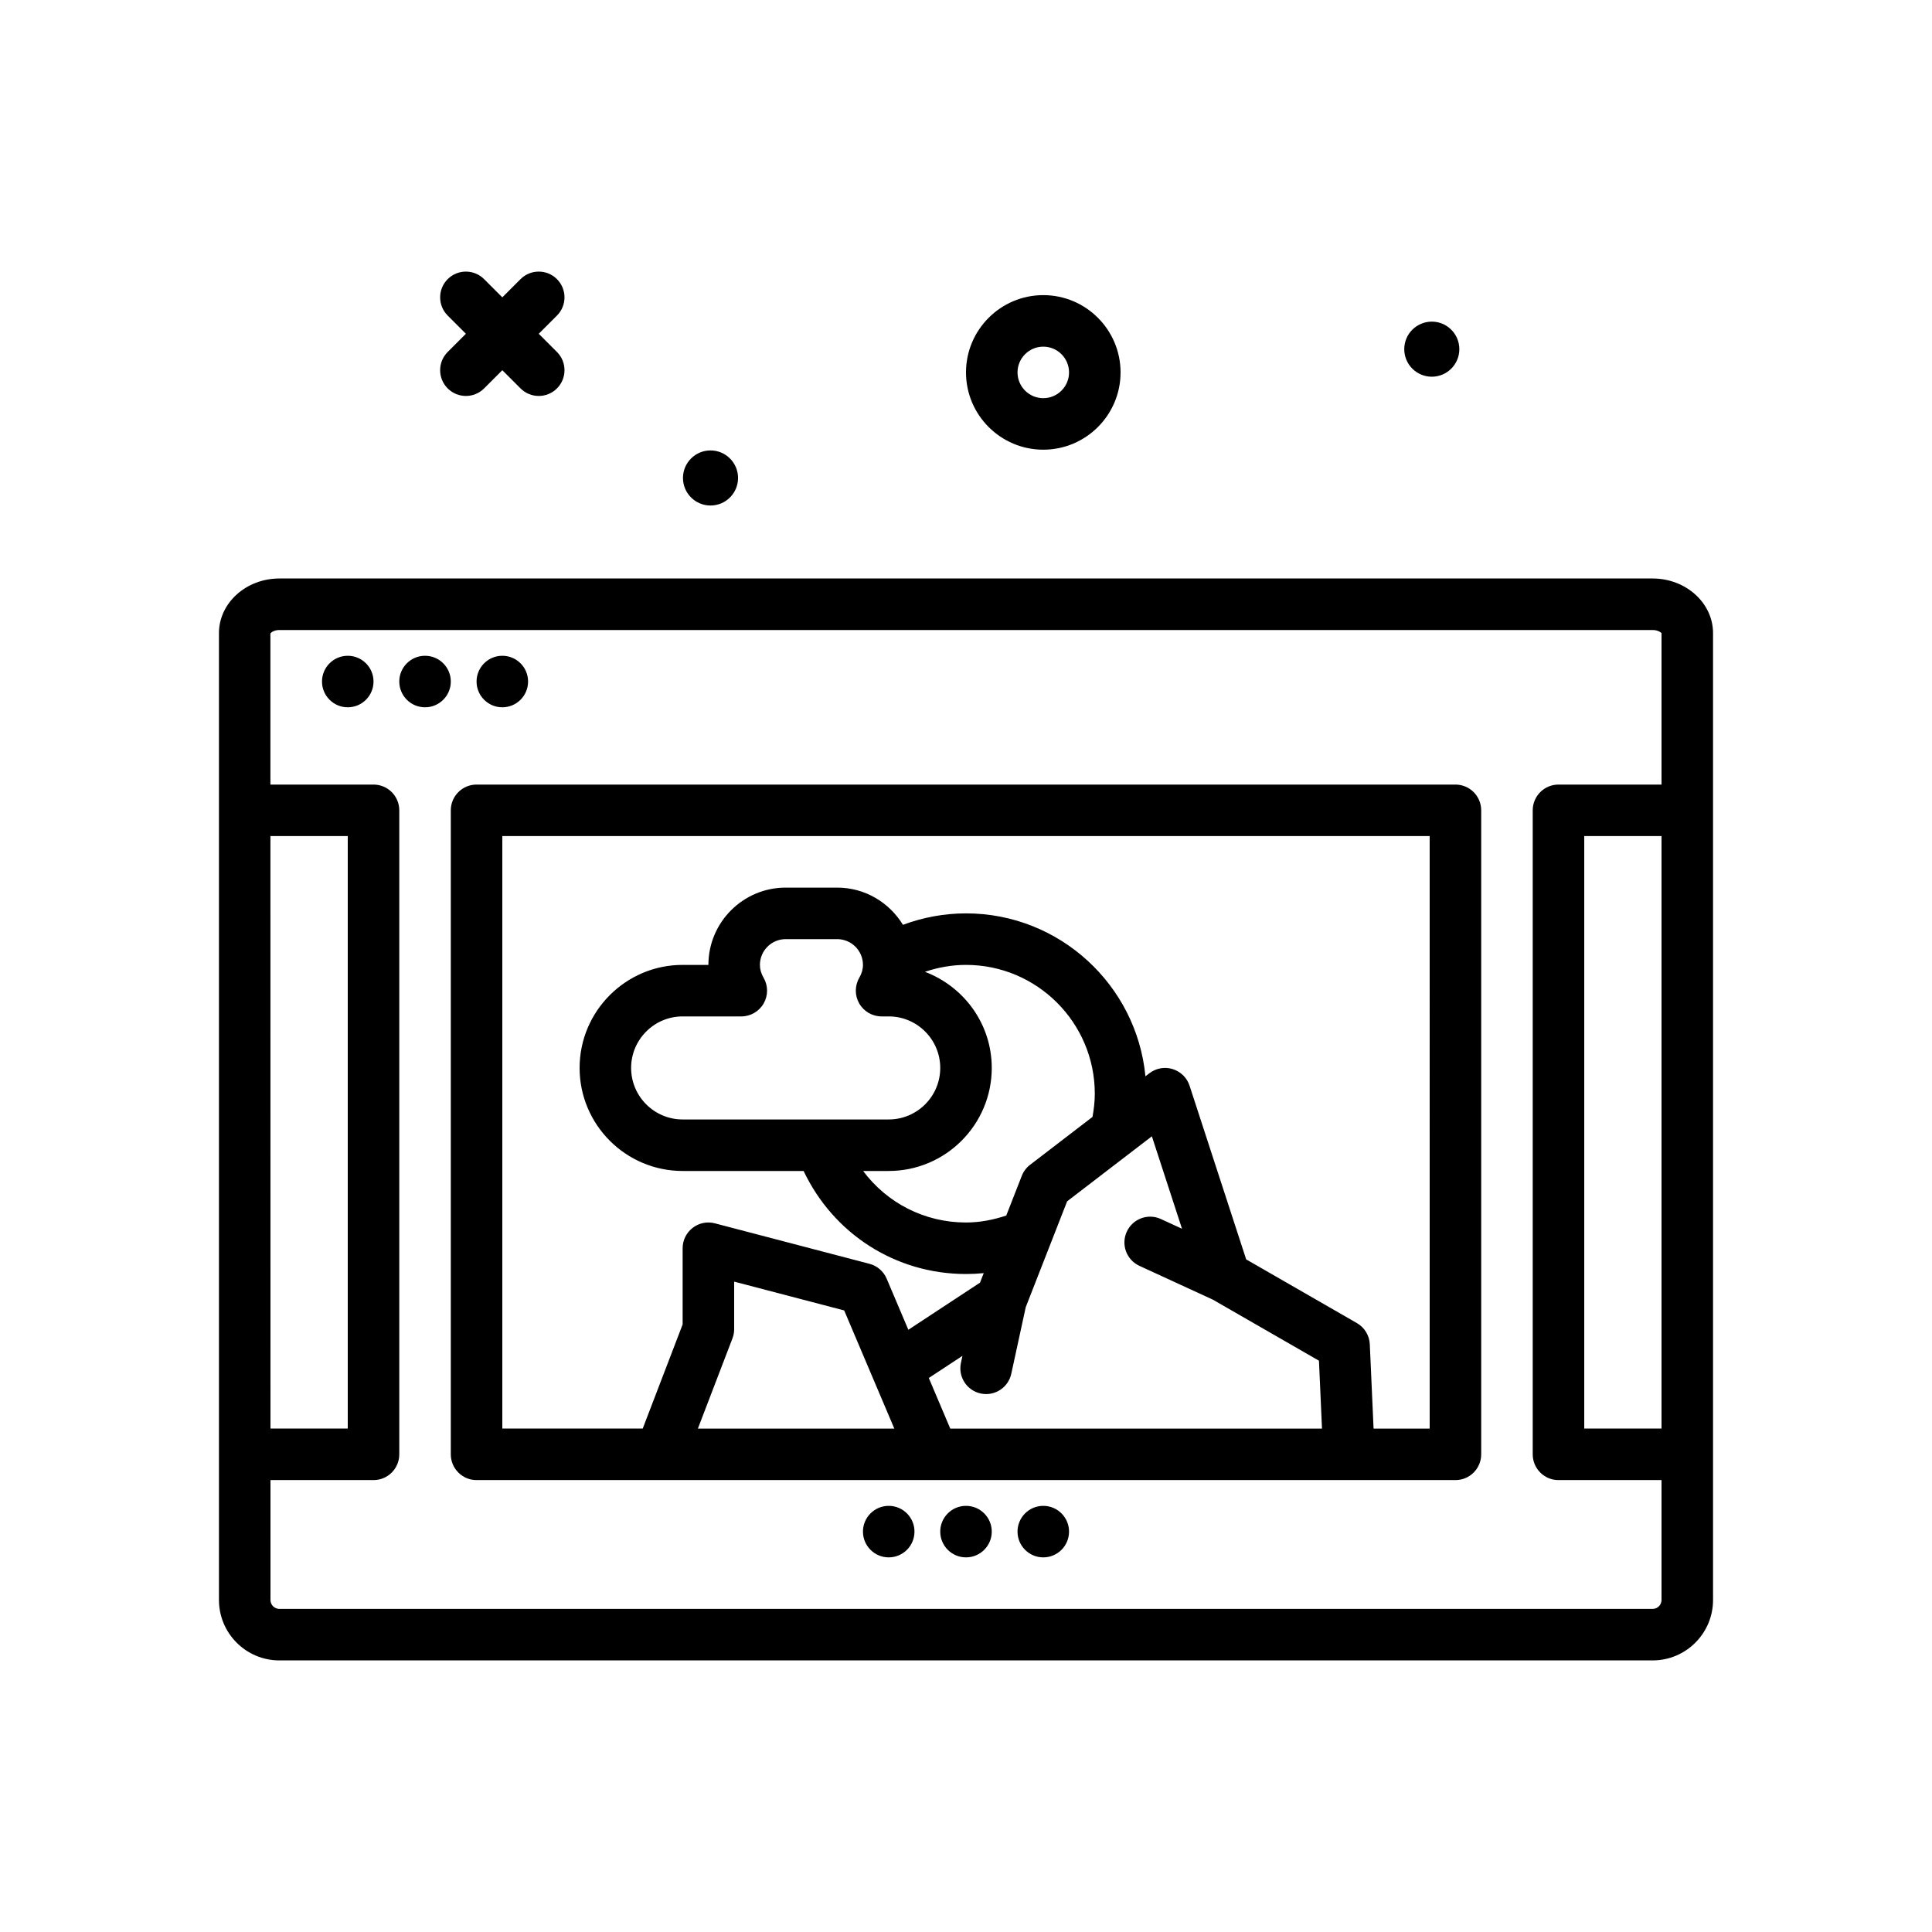 <svg id="photos" enable-background="new 0 0 300 300" height="512" viewBox="0 0 300 300" width="512" xmlns="http://www.w3.org/2000/svg"><g><path d="m222.328 58.496c2.362 0 4.277-1.915 4.277-4.276s-1.915-4.277-4.277-4.277-4.276 1.915-4.276 4.277 1.915 4.276 4.276 4.276z"/><path d="m256.619 89.828h-213.238c-5.172 0-9.381 3.807-9.381 8.484v150.135c0 5.172 4.209 9.381 9.381 9.381h213.238c5.172 0 9.381-4.209 9.381-9.381v-150.135c0-4.677-4.209-8.484-9.381-8.484zm-214.628 40h12.009v92h-12.002zm214.628 120h-213.238c-.762 0-1.381-.619-1.381-1.381l-.001-18.619h16.001c2.209 0 4-1.791 4-4v-100c0-2.209-1.791-4-4-4h-16.01l-.002-23.447c.072-.164.572-.553 1.393-.553h213.238c.82 0 1.32.389 1.381.484v23.516h-16c-2.209 0-4 1.791-4 4v100c0 2.209 1.791 4 4 4h16v18.619c0 .762-.619 1.381-1.381 1.381zm1.381-120v92h-12v-92z"/><circle cx="54" cy="105.828" r="4"/><circle cx="66" cy="105.828" r="4"/><circle cx="78" cy="105.828" r="4"/><circle cx="138" cy="237.828" r="4"/><circle cx="150" cy="237.828" r="4"/><circle cx="162" cy="237.828" r="4"/><path d="m69.516 60.312c.781.781 1.805 1.172 2.828 1.172s2.047-.391 2.828-1.172l2.828-2.828 2.828 2.828c.781.781 1.805 1.172 2.828 1.172s2.047-.391 2.828-1.172c1.562-1.562 1.562-4.094 0-5.656l-2.828-2.828 2.828-2.828c1.562-1.562 1.562-4.094 0-5.656s-4.094-1.562-5.656 0l-2.828 2.828-2.828-2.828c-1.562-1.562-4.094-1.562-5.656 0s-1.562 4.094 0 5.656l2.828 2.828-2.828 2.828c-1.563 1.563-1.563 4.094 0 5.656z"/><path d="m162 69.828c6.617 0 12-5.383 12-12s-5.383-12-12-12-12 5.383-12 12 5.383 12 12 12zm0-16c2.205 0 4 1.795 4 4s-1.795 4-4 4-4-1.795-4-4 1.795-4 4-4z"/><path d="m110.328 78.496c2.362 0 4.277-1.915 4.277-4.276s-1.915-4.277-4.277-4.277-4.276 1.915-4.276 4.277 1.915 4.276 4.276 4.276z"/><path d="m226 121.828h-152c-2.209 0-4 1.791-4 4v100c0 2.209 1.791 4 4 4h152c2.209 0 4-1.791 4-4v-100c0-2.209-1.791-4-4-4zm-107.436 29.986c-.375-.645-.564-1.312-.564-1.986 0-2.205 1.795-4 4-4h8c2.205 0 4 1.795 4 4 0 .674-.189 1.342-.564 1.986-.723 1.236-.727 2.766-.014 4.006.715 1.242 2.037 2.008 3.469 2.008h1.109c4.412 0 8 3.588 8 8s-3.588 8-8 8h-32c-4.412 0-8-3.588-8-8s3.588-8 8-8h9.109c1.432 0 2.754-.766 3.469-2.008.713-1.24.709-2.769-.014-4.006zm19.436 30.014c8.822 0 16-7.178 16-16 0-6.836-4.332-12.64-10.376-14.926 2.047-.687 4.2-1.074 6.376-1.074 11.027 0 20 8.973 20 20 0 1.217-.142 2.421-.358 3.606l-9.691 7.435c-.578.443-1.023 1.037-1.289 1.717l-2.411 6.164c-2.013.665-4.097 1.079-6.251 1.079-6.446 0-12.268-3.036-15.976-8h3.976zm14.273 34.551c.287.062.572.092.854.092 1.842 0 3.498-1.279 3.904-3.15l2.247-10.35 6.427-16.433 13.158-10.094 4.679 14.355-3.271-1.505c-2.004-.932-4.383-.047-5.305 1.961-.924 2.006-.047 4.381 1.961 5.305l11.402 5.248 16.479 9.482.471 10.539h-57.723l-3.333-7.856 5.227-3.438-.236 1.086c-.468 2.16.901 4.289 3.059 4.758zm-13.405 5.449h-30.5l5.366-13.998c.176-.457.266-.941.266-1.432v-7.389l17.086 4.475zm83.132 0h-8.712l-.585-13.088c-.061-1.367-.816-2.607-2-3.289l-17.197-9.896-8.789-26.967c-.402-1.234-1.379-2.195-2.619-2.58-1.236-.393-2.588-.146-3.619.646l-.615.472c-1.365-14.176-13.336-25.298-27.863-25.298-3.348 0-6.673.616-9.79 1.777-2.11-3.449-5.878-5.777-10.21-5.777h-8c-6.617 0-12 5.383-12 12h-4c-8.822 0-16 7.178-16 16s7.178 16 16 16h18.782c4.63 9.755 14.278 16 25.218 16 .925 0 1.843-.048 2.753-.137l-.578 1.477-11.127 7.319-3.367-7.936c-.482-1.141-1.469-1.992-2.668-2.307l-24-6.285c-1.201-.318-2.479-.057-3.457.703-.982.758-1.557 1.926-1.557 3.166v11.83l-6.198 16.17h-21.802v-92h144z"/></g></svg>